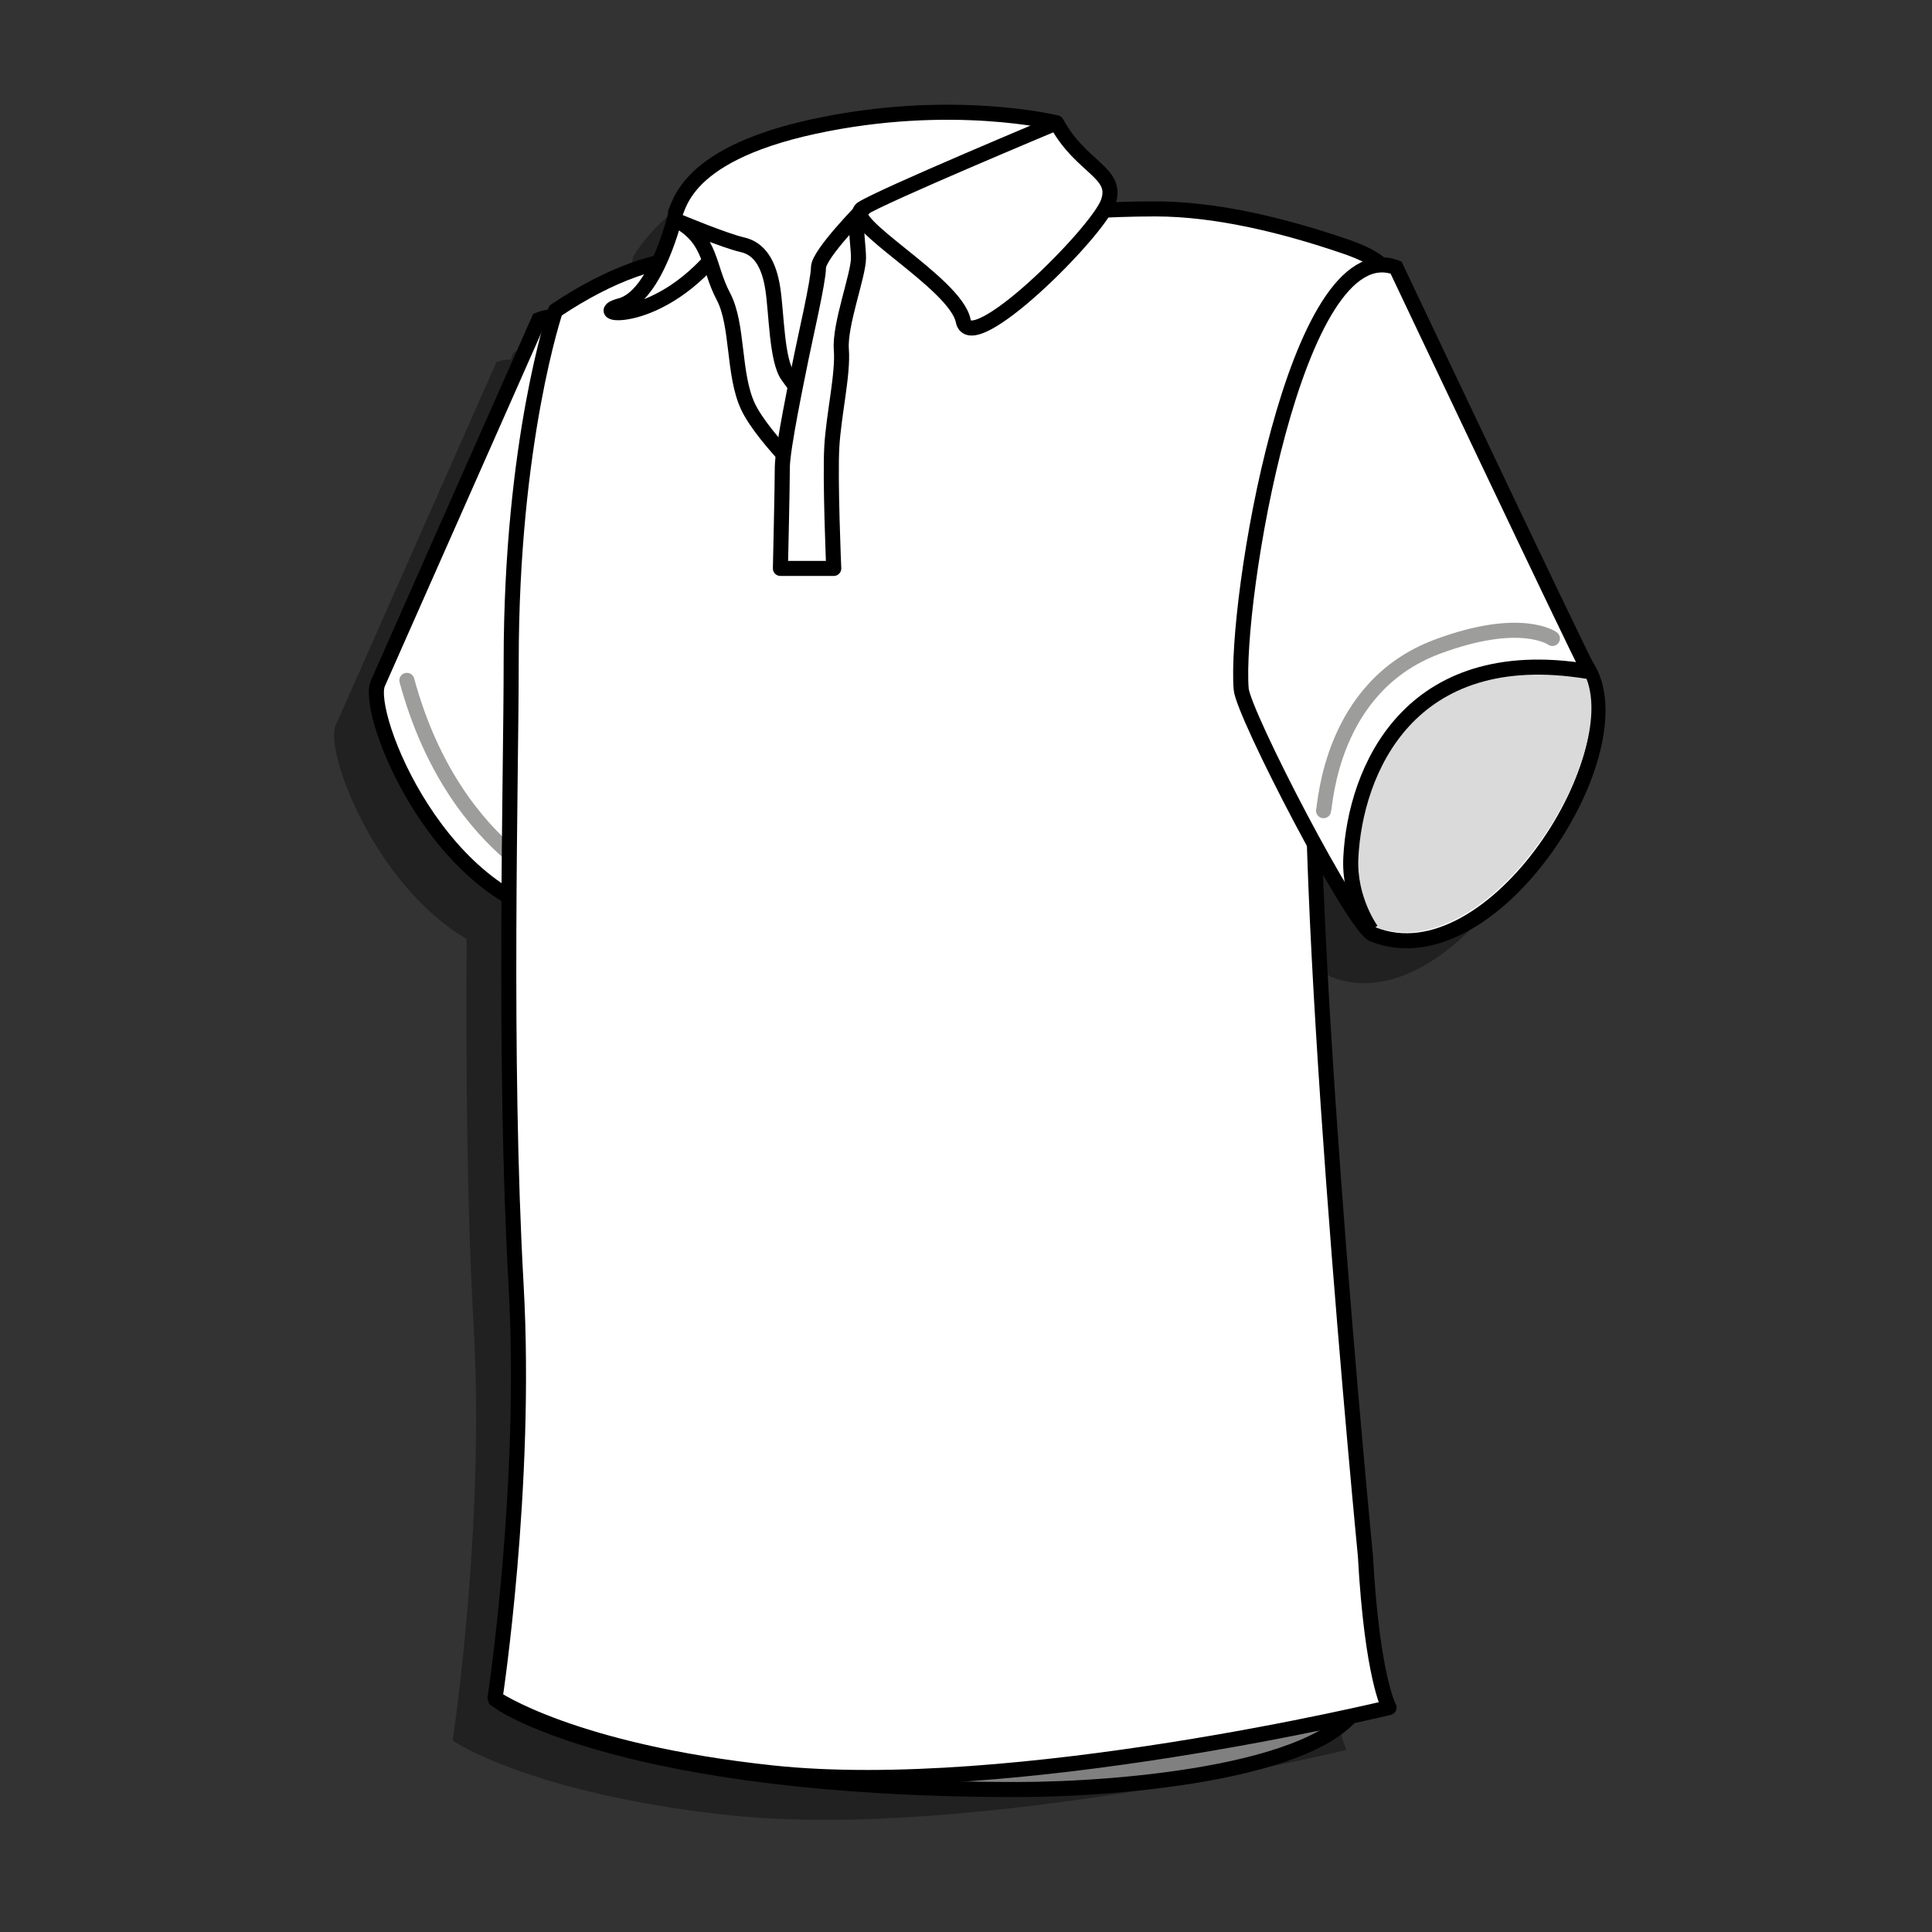 <?xml version="1.0" encoding="iso-8859-1"?>
<!-- Generator: Adobe Illustrator 16.0.4, SVG Export Plug-In . SVG Version: 6.00 Build 0)  -->
<!DOCTYPE svg PUBLIC "-//W3C//DTD SVG 1.1//EN" "http://www.w3.org/Graphics/SVG/1.1/DTD/svg11.dtd">
<svg version="1.1" id="Layer_1" xmlns="http://www.w3.org/2000/svg" xmlns:xlink="http://www.w3.org/1999/xlink" x="0px" y="0px"
	 width="80px" height="80px" viewBox="0 0 80 80" style="enable-background:new 0 0 80 80;" xml:space="preserve">
<rect x="0" y="0" width="80" height="80" fill="#333333" stroke="none"/>
<g>
	<path style="opacity:0.35;" d="M63.943,29.345c-0.232-0.355-7.893-16.513-7.893-16.513c-0.201-0.075-0.398-0.098-0.592-0.097
		c-0.309-0.28-0.791-0.532-1.496-0.773c-2.625-0.899-5.395-1.558-7.875-1.558c-0.695,0-1.404,0.019-2.122,0.052
		c0.07-0.116,0.125-0.219,0.157-0.303c0.473-1.261-1.104-1.42-2.129-3.312c0,0-6.268-1.371-11.985,0.71
		c-2.603,0.947-3.785,3.075-3.785,3.075s-0.238,1.015-0.697,1.999c-1.13,0.265-2.557,0.837-4.279,1.991c0,0-0.032,0.096-0.086,0.274
		c-0.198-0.006-0.399,0.022-0.604,0.104c0,0-6.513,14.707-6.665,15.057c-0.455,1.036,1.608,6.59,5.43,8.831
		c-0.031,5.004,0,10.848,0.294,16.103c0.465,8.321-0.873,17.087-0.873,17.087s3.195,2.213,11.493,3.096
		c9.984,1.062,25.526-2.709,25.526-2.709s-0.701-1.242-0.979-6.287c0,0-1.75-17.965-2.111-29.468
		c1.064,1.943,2.084,3.604,2.432,3.743C60.085,42.426,66.164,32.735,63.943,29.345z M27.729,12.457
		c0.156-0.177,0.311-0.365,0.465-0.569c0.04-0.053,0.065-0.095,0.103-0.147c0.075,0.026,0.151,0.055,0.214,0.068
		c0.412,0.092,0.812,0.326,1.131,0.638c-0.654,0.14-1.028,0.227-1.028,0.227S28.311,12.526,27.729,12.457z"/>
	<path style="fill:#FFFFFF;stroke:#000000;stroke-width:0.624;stroke-miterlimit:10;" d="M22.312,13.24
		c0,0-6.513,14.707-6.665,15.057c-0.556,1.267,2.649,9.298,8.238,9.752c0.794,0.066,4.604-8.355,4.65-9.28
		C28.691,25.568,26.029,11.745,22.312,13.24z"/>
	<path style="fill:none;stroke:#9D9D9C;stroke-width:0.624;stroke-linecap:round;stroke-miterlimit:10;" d="M24.136,37.166
		c0,0-5.258-1.529-7.288-8.992"/>
	<path style="fill:#808080;stroke:#000000;stroke-width:0.624;stroke-miterlimit:10;" d="M20.785,70.546
		c0,0,5.203,3.555,21.331,3.555c4.245,0,13.335-0.74,14.323-3.898c1.166-3.736-3.055-15.746-3.262-17.131l-8.986,2.176
		L20.785,70.546z"/>
	<path style="fill:#FFFFFF;stroke:#000000;stroke-width:0.624;stroke-linejoin:round;stroke-miterlimit:10;" d="M23.001,12.861
		c0,0-1.834,5.378-1.834,14.552c0,4.889-0.328,16.323,0.204,25.817c0.466,8.32-0.873,17.086-0.873,17.086s3.195,2.213,11.493,3.098
		c9.984,1.062,25.527-2.709,25.527-2.709s-0.703-1.242-0.98-6.287c0,0-2.826-29.005-2.037-36.903
		c-1.715-12.84,6.844-15.38,1.215-17.307c-2.623-0.898-5.395-1.558-7.875-1.558c-7.795,0-17.472,2.27-17.472,2.27
		S27.82,9.632,23.001,12.861z"/>
	<path style="fill:#FFFFFF;stroke:#000000;stroke-width:0.624;stroke-linejoin:round;stroke-miterlimit:10;" d="M27.978,8.871
		c0,0-0.788,3.391-2.286,3.785s1.656,0.946,4.257-2.523C32.551,6.664,28.767,8.24,27.978,8.871z"/>
	<path style="fill:#FFFFFF;" d="M43.748,5.086c0,0-6.268-1.371-11.985,0.71c-2.602,0.947-3.785,3.075-3.785,3.075
		s1.578,1.025,2.288,1.183s1.418,0.71,1.655,1.419c0.238,0.71,0.237,3.548,0.867,4.415C33.418,16.756,44.808,15.457,43.748,5.086z"
		/>
	<path style="fill:#FFFFFF;stroke:#000000;stroke-width:0.624;stroke-linejoin:round;stroke-miterlimit:10;" d="M43.748,5.086
		c0,0-7.175,2.997-8.042,3.549c-0.868,0.552,3.864,3.074,4.179,4.652c0.315,1.578,5.519-3.627,5.992-4.889
		C46.349,7.137,44.773,6.978,43.748,5.086z"/>
	<path style="fill:#FFFFFF;stroke:#000000;stroke-width:0.624;stroke-linejoin:round;stroke-miterlimit:10;" d="M28.135,9.187
		c0,0,1.892,0.787,2.602,0.946c0.709,0.158,1.104,0.789,1.262,1.813c0.159,1.025,0.158,2.997,0.63,3.627
		c0.474,0.631,1.814,2.681,1.814,2.681l-0.474,2.129c0,0-2.364-2.208-2.995-3.548c-0.63-1.34-0.395-3.391-1.026-4.573
		C29.318,11.079,29.476,9.975,28.135,9.187z"/>
	<path style="fill:#FFFFFF;stroke:#000000;stroke-width:0.624;stroke-linejoin:round;stroke-miterlimit:10;" d="M35.76,8.637
		c0,0-1.869,1.891-1.869,2.442s-0.552,2.918-0.709,3.706c-0.158,0.789-0.788,3.785-0.788,4.573s-0.079,4.179-0.079,4.179h2.208
		c0,0-0.158-3.706-0.079-5.046c0.079-1.341,0.473-2.996,0.394-4.022c-0.079-1.025,0.71-3.075,0.71-3.784
		C35.548,9.975,35.287,9.031,35.76,8.637z"/>
	<path style="fill:none;stroke:#000000;stroke-width:0.624;stroke-linejoin:round;stroke-miterlimit:10;" d="M43.748,5.086
		c0,0-4.357-1.081-10.049,0.152c-5.692,1.235-5.566,3.549-5.832,3.784"/>
	<path style="fill:#FFFFFF;stroke:#000000;stroke-width:0.624;stroke-miterlimit:10;" d="M57.806,11.077
		c0,0,7.658,16.157,7.891,16.513c2.223,3.39-3.855,13.081-8.838,11.101c-0.822-0.328-5.385-9.135-5.465-10.162
		C51.117,24.979,53.628,9.536,57.806,11.077z"/>
	<path style="fill:#DADADA;" d="M56.845,38.338c0,0-0.852-1.021-0.91-2.426c-0.141-3.332,1.572-8.802,9.689-7.97
		C67.23,31.325,61.439,40.271,56.845,38.338z"/>
	<path style="fill:none;stroke:#000000;stroke-width:0.624;stroke-miterlimit:10;" d="M56.785,38.517c0,0-0.938-1.274-0.85-3.007
		c0.18-3.58,2.385-8.929,9.805-7.709"/>
	<path style="fill:none;stroke:#9D9D9C;stroke-width:0.624;stroke-linecap:round;stroke-miterlimit:10;" d="M54.804,33.568
		c0.086-0.261,0.287-5.13,4.695-6.784c3.479-1.304,4.783-0.347,4.783-0.347"/>
</g>
<rect y="0" style="fill:none;" width="80" height="80"/>
<g>
</g>
<g>
</g>
<g>
</g>
<g>
</g>
<g>
</g>
<g>
</g>
<g>
</g>
<g>
</g>
<g>
</g>
<g>
</g>
<g>
</g>
<g>
</g>
<g>
</g>
<g>
</g>
<g>
</g>
</svg>
